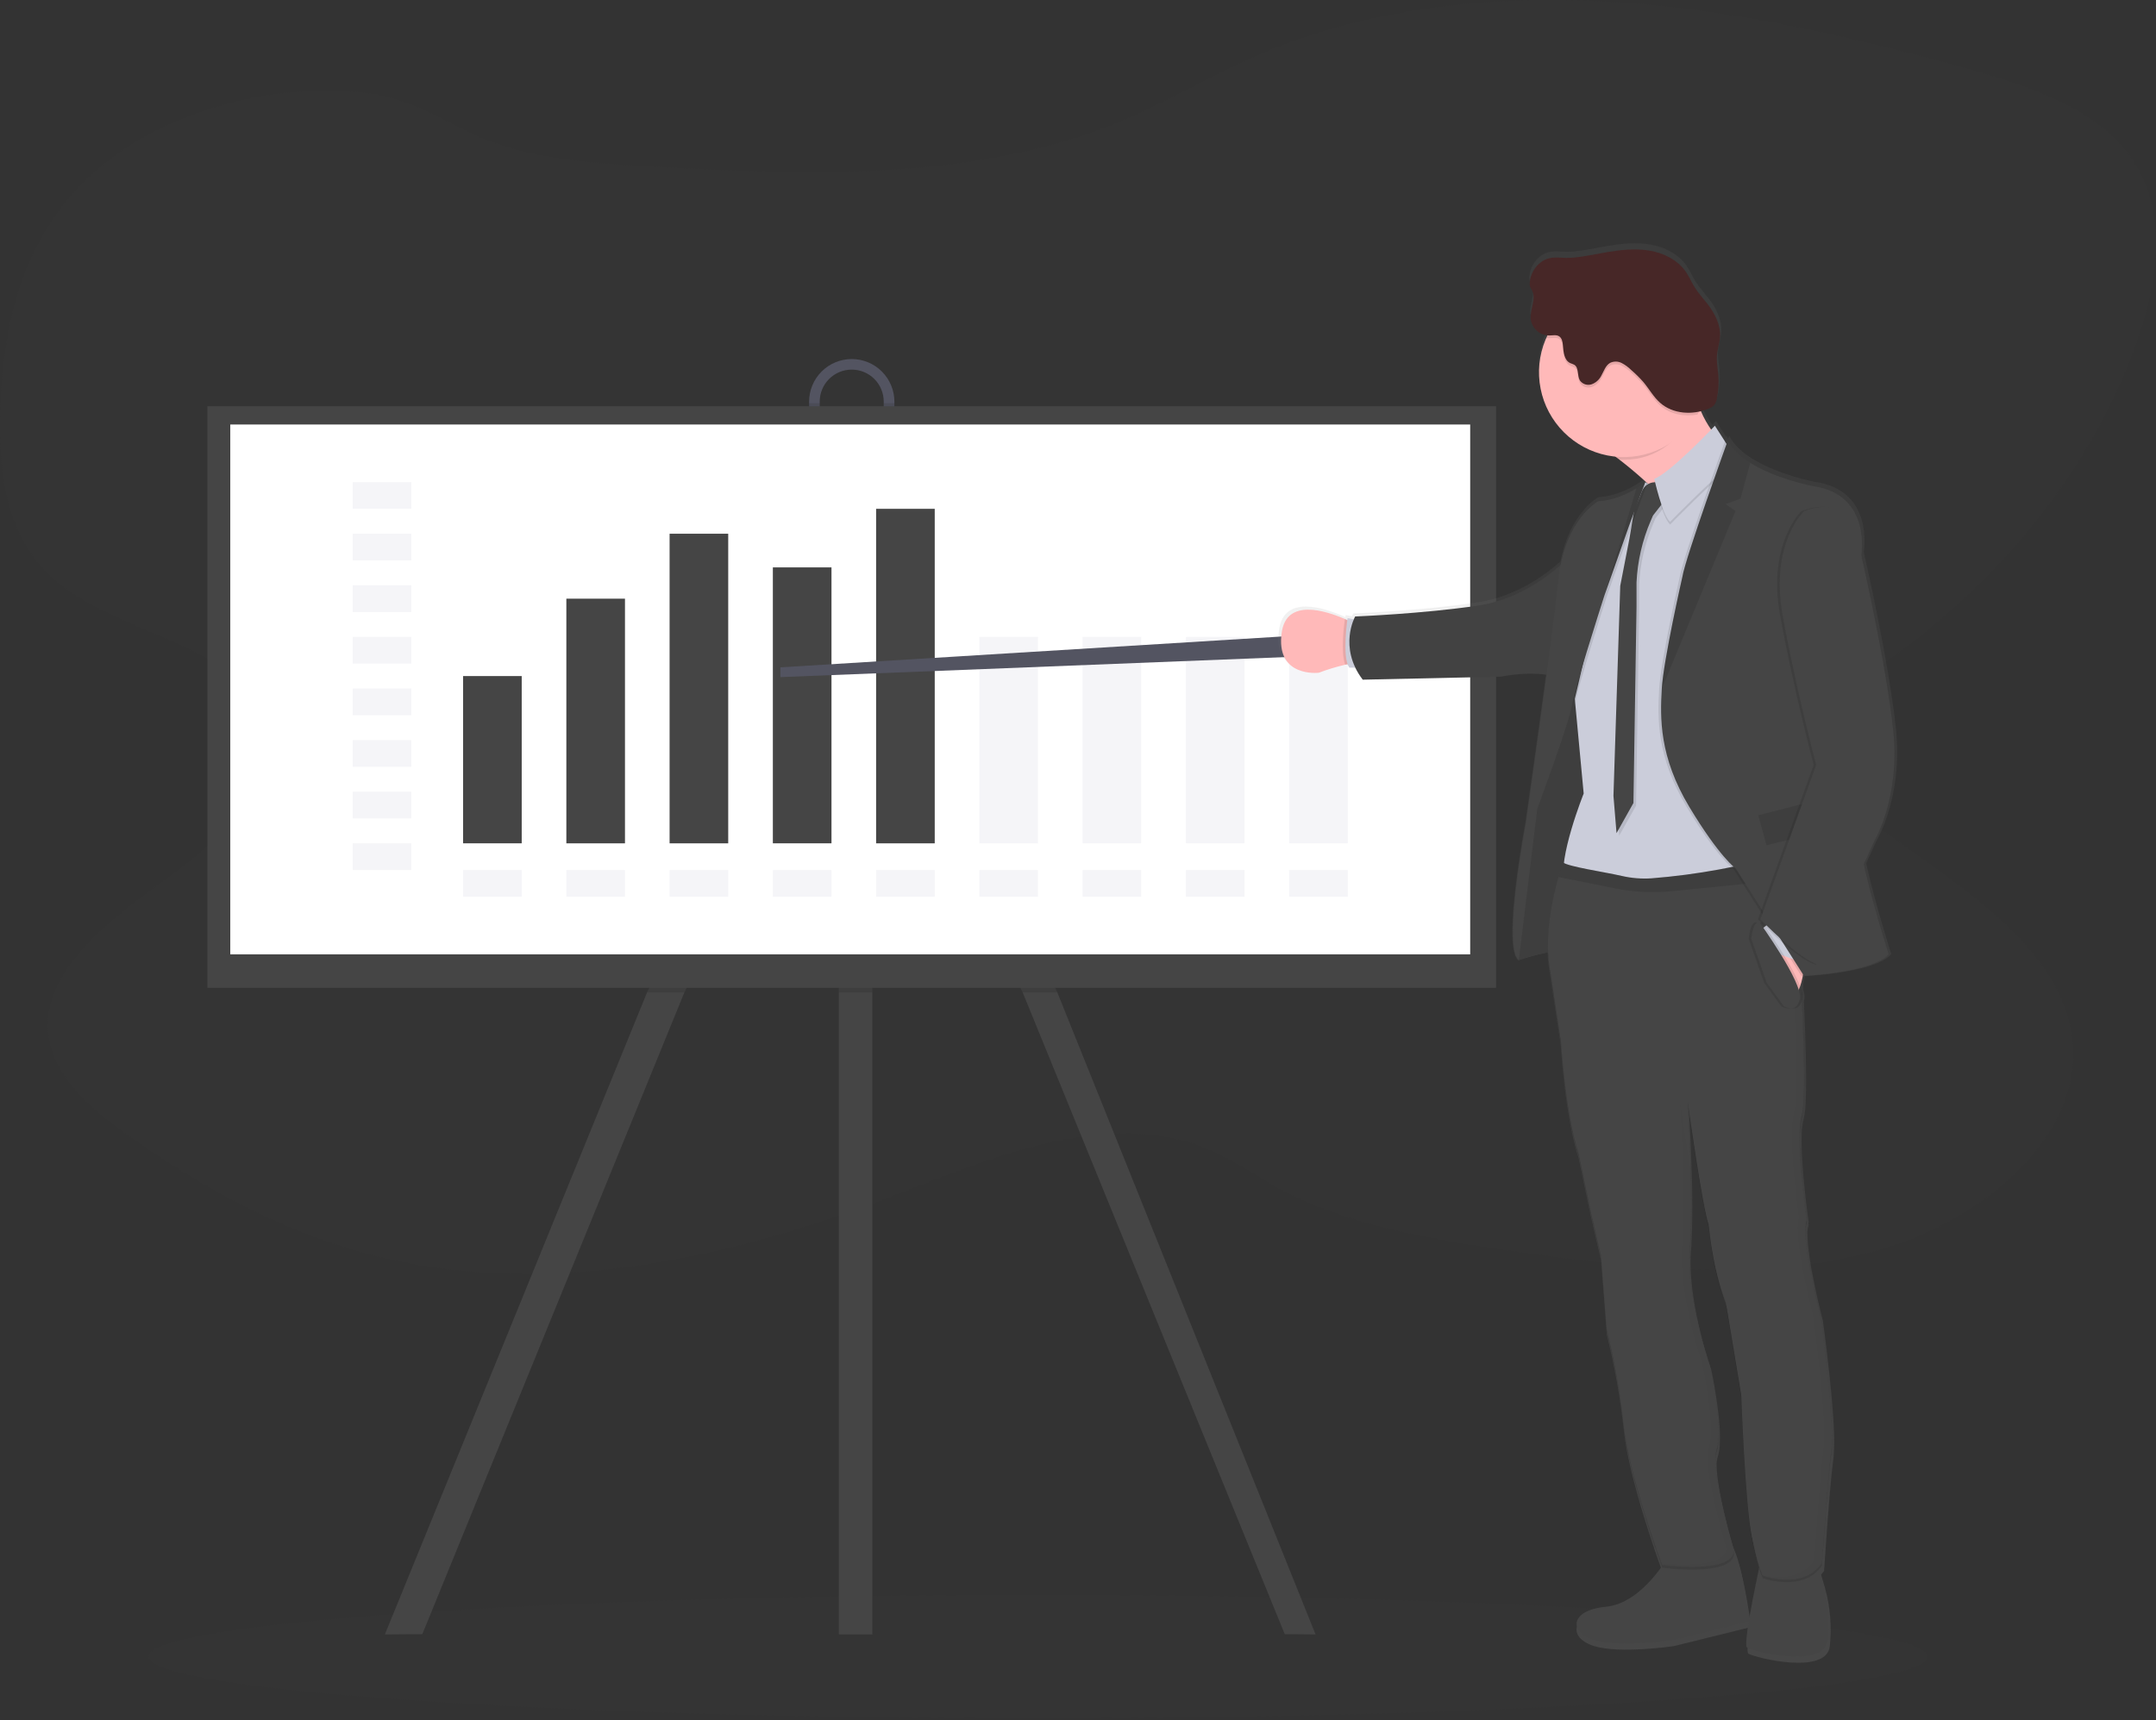 <svg width="500" height="399" viewBox="0 0 500 399" fill="none" xmlns="http://www.w3.org/2000/svg">
<rect x="0" y="0" width="500" height="399" fill="#333333" stroke="none"/>
<g clip-path="url(#clip0)">
<path opacity="0.1" d="M240.717 398.594C354.633 398.594 446.98 392.19 446.98 384.289C446.98 376.388 354.633 369.984 240.717 369.984C126.801 369.984 34.454 376.388 34.454 384.289C34.454 392.19 126.801 398.594 240.717 398.594Z" fill="#454545"/>
<path opacity="0.1" d="M16.31 45.54C3.457 60.582 0.205 79.651 0.028 97.935C-0.096 110.828 1.666 124.812 12.431 134.32C26.601 146.83 53.805 149.296 60.825 165.282C67.05 179.486 52.565 193.777 38.649 203.803C24.733 213.828 8.753 226.103 11.353 241.031C13.001 250.563 22.037 258.046 31.049 264.327C48.183 276.296 67.443 286.766 89.155 291.86C128.547 301.091 171.094 291.535 208.005 277.067C230.727 268.162 257.108 257.232 279.672 266.391C285.63 268.808 290.686 272.461 296.179 275.487C312.149 284.234 331.654 287.456 350.636 290.19C378.458 294.211 407.698 297.567 434.505 290.314C461.312 283.061 484.479 261.847 480.375 239.221C476.506 217.907 451.873 204.013 432.245 189.454C425.32 184.317 418.271 177.509 419.995 170.036C421.365 164.109 427.81 159.982 433.557 156.152C463.802 135.881 486.031 107.898 496.25 77.214C501.077 62.737 502.82 46.057 492.05 33.848C483.364 24 468.476 19.27 454.316 15.378C428.04 8.153 401.109 2.049 373.473 0.402C345.838 -1.245 317.288 1.896 292.755 12.319C280.989 17.322 270.325 23.909 258.444 28.726C224.713 42.399 184.967 40.561 147.347 38.401C133.905 37.631 119.855 36.261 108.185 30.392C98.129 25.326 92.383 21.698 79.932 21.133C55.529 20.027 30.283 29.157 16.31 45.54Z" fill="#454545"/>
<path d="M198.472 148.587L197.945 149.674L194.531 156.688L158.716 230.211L97.943 379.085L89.256 379.152L150.063 230.211L191.499 145.135L194.531 146.634L197.945 148.324L198.472 148.587Z" fill="#454545"/>
<path d="M305.096 379.152L297.946 379.085L237.169 230.211L202.298 158.617L197.945 149.674L197.413 148.587L197.945 148.324L202.298 146.169L204.39 145.135L245.204 230.211L305.096 379.152Z" fill="#454545"/>
<path d="M202.302 125.138H194.53V379.152H202.302V125.138Z" fill="#454545"/>
<path d="M197.528 83.289C194.906 83.292 192.393 84.334 190.539 86.188C188.685 88.041 187.642 90.555 187.64 93.176V96.709C187.611 98.026 187.845 99.335 188.329 100.56C188.813 101.786 189.537 102.902 190.458 103.843C191.38 104.785 192.48 105.533 193.694 106.044C194.909 106.555 196.213 106.818 197.531 106.818C198.848 106.818 200.152 106.555 201.367 106.044C202.581 105.533 203.682 104.785 204.603 103.843C205.524 102.902 206.248 101.786 206.732 100.56C207.216 99.335 207.451 98.026 207.422 96.709V93.176C207.418 90.554 206.374 88.041 204.519 86.188C202.665 84.334 200.151 83.292 197.528 83.289ZM204.946 96.695C204.946 98.663 204.164 100.55 202.772 101.942C201.38 103.334 199.492 104.115 197.523 104.115C195.555 104.115 193.667 103.334 192.275 101.942C190.883 100.55 190.101 98.663 190.101 96.695V93.161C190.101 91.193 190.883 89.306 192.275 87.914C193.667 86.522 195.555 85.741 197.523 85.741C199.492 85.741 201.38 86.522 202.772 87.914C204.164 89.306 204.946 91.193 204.946 93.161V96.695Z" fill="#535461"/>
<path opacity="0.1" d="M245.204 230.211H237.169L202.298 158.617V230.211H194.53V156.688L158.716 230.211H150.063L191.499 145.135L194.53 146.634V125.138H202.298V146.17L204.39 145.135L245.204 230.211Z" fill="black"/>
<path opacity="0.1" d="M207.422 93.53V96.709C207.451 98.026 207.216 99.335 206.732 100.56C206.248 101.786 205.524 102.902 204.603 103.843C203.682 104.785 202.581 105.533 201.367 106.044C200.152 106.555 198.848 106.818 197.531 106.818C196.213 106.818 194.909 106.555 193.694 106.044C192.48 105.533 191.38 104.785 190.458 103.843C189.537 102.902 188.813 101.786 188.329 100.56C187.845 99.335 187.611 98.026 187.64 96.709V93.53H190.111V96.709C190.111 98.677 190.893 100.565 192.285 101.956C193.677 103.348 195.564 104.13 197.533 104.13C199.502 104.13 201.39 103.348 202.781 101.956C204.173 100.565 204.955 98.677 204.955 96.709V93.53H207.422Z" fill="black"/>
<path d="M346.959 94.239H48.102V229.152H346.959V94.239Z" fill="#454545"/>
<path d="M340.954 98.476H53.404V221.382H340.954V98.476Z" fill="white"/>
<g opacity="0.2">
<path opacity="0.2" d="M95.395 111.838H81.8V118.028H95.395V111.838Z" fill="#03034A"/>
</g>
<g opacity="0.2">
<path opacity="0.2" d="M95.395 123.812H81.8V130.002H95.395V123.812Z" fill="#03034A"/>
</g>
<g opacity="0.2">
<path opacity="0.2" d="M95.395 135.781H81.8V141.971H95.395V135.781Z" fill="#03034A"/>
</g>
<g opacity="0.2">
<path opacity="0.2" d="M95.395 147.749H81.8V153.94H95.395V147.749Z" fill="#03034A"/>
</g>
<g opacity="0.2">
<path opacity="0.2" d="M95.395 159.723H81.8V165.913H95.395V159.723Z" fill="#03034A"/>
</g>
<g opacity="0.2">
<path opacity="0.2" d="M95.395 171.692H81.8V177.882H95.395V171.692Z" fill="#03034A"/>
</g>
<g opacity="0.2">
<path opacity="0.2" d="M95.395 183.661H81.8V189.851H95.395V183.661Z" fill="#03034A"/>
</g>
<g opacity="0.2">
<path opacity="0.2" d="M95.395 195.63H81.8V201.82H95.395V195.63Z" fill="#03034A"/>
</g>
<g opacity="0.2">
<path opacity="0.2" d="M120.991 201.825H107.396V208.015H120.991V201.825Z" fill="#03034A"/>
</g>
<g opacity="0.2">
<path opacity="0.2" d="M144.939 201.825H131.344V208.015H144.939V201.825Z" fill="#03034A"/>
</g>
<g opacity="0.2">
<path opacity="0.2" d="M168.882 201.825H155.287V208.015H168.882V201.825Z" fill="#03034A"/>
</g>
<g opacity="0.2">
<path opacity="0.2" d="M192.83 201.825H179.235V208.015H192.83V201.825Z" fill="#03034A"/>
</g>
<g opacity="0.2">
<path opacity="0.2" d="M216.774 201.825H203.179V208.015H216.774V201.825Z" fill="#03034A"/>
</g>
<g opacity="0.2">
<path opacity="0.2" d="M240.722 201.825H227.127V208.015H240.722V201.825Z" fill="#03034A"/>
</g>
<g opacity="0.2">
<path opacity="0.2" d="M264.665 201.825H251.07V208.015H264.665V201.825Z" fill="#03034A"/>
</g>
<g opacity="0.2">
<path opacity="0.2" d="M288.614 201.825H275.019V208.015H288.614V201.825Z" fill="#03034A"/>
</g>
<g opacity="0.2">
<path opacity="0.2" d="M312.557 201.825H298.962V208.015H312.557V201.825Z" fill="#03034A"/>
</g>
<path d="M120.991 156.831H107.396V195.63H120.991V156.831Z" fill="#454545"/>
<path d="M144.939 138.878H131.344V195.635H144.939V138.878Z" fill="#454545"/>
<path d="M168.882 123.812H155.287V195.635H168.882V123.812Z" fill="#454545"/>
<path d="M192.83 131.62H179.235V195.63H192.83V131.62Z" fill="#454545"/>
<path d="M216.774 118.033H203.179V195.635H216.774V118.033Z" fill="#454545"/>
<g opacity="0.2">
<path opacity="0.2" d="M240.722 147.749H227.127V195.63H240.722V147.749Z" fill="#03034A"/>
</g>
<g opacity="0.2">
<path opacity="0.2" d="M264.665 147.749H251.07V195.63H264.665V147.749Z" fill="#03034A"/>
</g>
<g opacity="0.2">
<path opacity="0.2" d="M288.614 147.749H275.019V195.63H288.614V147.749Z" fill="#03034A"/>
</g>
<g opacity="0.2">
<path opacity="0.2" d="M312.557 147.749H298.962V195.63H312.557V147.749Z" fill="#03034A"/>
</g>
<path d="M297.4 147.644L180.988 154.806V157.075L299.881 152.36L297.4 147.644Z" fill="#535461"/>
<path d="M435.229 194.926C435.229 194.926 441.32 184.911 439.701 169.198C438.083 153.485 432.226 128.053 432.226 128.053C432.226 128.053 434.769 113.805 420.977 111.804C420.977 111.804 412.406 110.21 406.276 106.356C403.997 104.92 402.057 103.182 401.009 101.09C401.009 101.09 400.927 101.324 400.769 101.755C400.634 101.54 400.509 101.318 400.396 101.09C400.396 101.09 400.362 101.176 400.309 101.329L397.968 97.681C397.968 97.681 397.647 98.021 397.106 98.581C396.164 97.229 395.362 95.786 394.712 94.272C395.294 94.132 395.865 93.949 396.421 93.726C396.953 93.551 397.432 93.244 397.815 92.836C398.15 92.37 398.367 91.829 398.447 91.261C398.82 89.441 398.926 87.577 398.763 85.726C398.633 84.29 398.341 82.854 398.442 81.394C398.547 79.838 399.098 78.334 399.175 76.774C399.309 74.025 397.944 71.412 396.258 69.233C395.253 67.936 394.123 66.729 393.251 65.341C392.494 64.134 391.944 62.803 391.13 61.63C389.214 58.902 386.02 57.293 382.745 56.723C379.469 56.154 376.098 56.508 372.818 57.049C369.944 57.528 367.071 58.222 364.198 58.389C361.689 58.533 359.644 57.685 357.345 59.347C356.584 59.908 355.952 60.626 355.491 61.451C355.03 62.277 354.751 63.192 354.673 64.134C354.636 64.455 354.66 64.78 354.745 65.092C354.881 65.415 355.041 65.727 355.224 66.025C356.244 68.036 354.693 70.425 354.894 72.671C355.016 73.663 355.471 74.586 356.184 75.288C356.896 75.99 357.826 76.431 358.82 76.539C358.729 76.731 358.629 76.917 358.543 77.114C357.271 79.986 356.699 83.12 356.874 86.256C357.048 89.393 357.965 92.443 359.548 95.157C361.131 97.871 363.336 100.17 365.98 101.866C368.625 103.563 371.635 104.607 374.762 104.915L375.653 105.6C377.664 107.156 379.924 109.018 382.103 111.043L382.06 111.077L381.705 110.875C381.042 111.4 380.345 111.88 379.618 112.312C377.602 113.547 374.35 115.151 370.692 115.333C370.692 115.333 364.141 118.804 361.885 130.251C358.648 133.152 351.719 138.39 342.563 139.754C329.696 141.669 313.831 142.296 313.831 142.296C313.831 142.296 313.701 142.526 313.52 142.947L312.054 142.679C312.054 142.679 312.054 142.856 311.992 143.158L311.417 142.9C306.873 140.913 297.793 138.016 296.644 145.997C295.102 156.702 305.312 155.472 305.312 155.472C307.331 154.705 309.399 154.076 311.503 153.59L312.073 153.48C312.17 153.759 312.306 154.024 312.476 154.265H313.864C314.347 155.263 314.929 156.21 315.603 157.09L347.964 156.381C347.964 156.381 353.495 155.175 358.6 155.941C356.373 172.583 353.744 190.833 353.744 190.833C353.744 190.833 348.237 219.735 352.092 222.756C354.33 222.01 356.61 221.399 358.921 220.928C358.956 222.713 359.145 224.493 359.486 226.247L361.952 242.385C361.952 242.385 362.91 258.874 366.114 268.717L368.939 282.17L371.304 292.339L372.636 309.598C374.464 316.91 375.785 324.338 376.591 331.832C377.841 343.427 384.627 362.166 385.532 364.631C383.214 367.911 378.454 373.474 372.482 374.049C363.959 374.872 363.753 380.009 369.71 381.857C375.667 383.705 388.204 381.857 388.204 381.857L405.884 377.486C405.352 380.746 405.074 383.322 405.462 383.6C406.592 384.423 423.75 388.866 424.368 381.752C424.416 381.164 424.459 380.595 424.497 380.043C424.753 375.485 424.143 370.921 422.701 366.59C422.562 366.163 422.438 365.733 422.328 365.302C422.582 365.017 422.816 364.715 423.027 364.397C423.027 364.397 424.262 345.189 425.187 338.305C425.259 337.754 425.306 337.084 425.33 336.327C425.757 328.073 422.744 306.362 422.744 306.362C422.744 306.362 419.024 292.238 419.163 285.747C419.184 285.207 419.276 284.673 419.435 284.157C419.435 284.157 419.435 284.028 419.388 283.812C419.388 283.721 419.431 283.626 419.459 283.539C419.459 283.539 417.573 270.613 417.836 262.924C417.873 261.777 418.033 260.637 418.315 259.525C418.614 258.064 418.767 256.578 418.77 255.087C419.009 249.821 418.732 240.724 418.348 232.193C418.392 232.049 418.435 231.905 418.468 231.738C418.545 231.058 418.465 230.37 418.234 229.727C418.205 229.177 418.181 228.631 418.152 228.09C418.31 227.549 418.439 226.974 418.554 226.381H418.803V226.414C418.803 226.414 434.903 225.643 438.605 221.33C438.605 221.33 434.865 209.71 432.791 200.264L435.229 194.926ZM365.85 158.785L365.596 158.694C366.003 157.258 366.487 155.587 367.033 153.834C366.568 155.73 366.166 157.454 365.85 158.785ZM382.189 111.153L382.261 111.22L382.184 111.177L382.189 111.153ZM402.302 360.356C401.435 357.373 397.992 345.213 398.102 339.415C398.126 338.911 398.214 338.413 398.365 337.931C398.685 336.88 398.846 335.788 398.844 334.69C399.189 328.638 396.871 317.795 396.871 317.795C396.871 317.795 391.685 303.169 392.083 291.554C392.083 291.262 392.116 290.97 392.135 290.678C392.221 289.577 392.288 288.384 392.336 287.125V287.101C392.533 282.615 392.49 277.215 392.36 272.179L392.332 271.992C392.154 265.323 391.824 259.319 391.685 256.944C392.164 260.377 395.229 281.744 396.55 285.239C396.55 285.239 397.273 295.097 400.558 303.432L404.16 325.1C404.16 325.1 405.084 350.886 406.621 358.178C407.311 361.424 407.895 363.612 408.331 365.038C407.708 367.944 406.702 372.813 406.027 376.845C405.63 374.216 404.231 364.201 402.306 360.356H402.302Z" fill="url(#paint0_linear)"/>
<path d="M386.906 361.021C386.906 361.021 380.896 371.913 372.444 372.727C363.992 373.541 363.791 378.63 369.695 380.464C375.6 382.297 388.026 380.464 388.026 380.464L405.745 376.088C405.745 376.088 403.604 358.575 400.755 357.661C397.905 356.746 386.906 361.021 386.906 361.021Z" fill="#454545"/>
<path d="M408.503 361.223C408.503 361.223 404.02 381.378 405.15 382.197C406.281 383.016 423.276 387.387 423.889 380.363C423.937 379.773 423.98 379.208 424.018 378.669C424.269 374.152 423.664 369.628 422.237 365.335C421.758 363.899 421.422 362.362 421.547 361.223C421.829 358.374 408.503 361.223 408.503 361.223Z" fill="#454545"/>
<path d="M402.943 106.04C402.943 106.04 389.195 139.802 391.642 128.958C393.261 121.777 382.797 112.235 375.562 106.629C371.879 103.756 369.035 101.932 369.035 101.932C369.035 101.932 394.846 71.847 393.016 84.826C392.515 88.381 393.002 92.005 394.424 95.302C397.273 102.071 402.943 106.04 402.943 106.04Z" fill="#FFB9B9"/>
<path d="M315.124 154.002C314.396 153.815 313.208 153.935 311.977 154.198C309.893 154.679 307.843 155.302 305.843 156.061C305.843 156.061 295.725 157.281 297.252 146.672C298.387 138.763 307.385 141.636 311.891 143.598C313.424 144.274 314.439 144.838 314.439 144.838L315.124 154.002Z" fill="#FFB9B9"/>
<path opacity="0.1" d="M315.124 154.002C314.396 153.815 313.208 153.935 311.978 154.198C310.876 151.421 311.714 144.839 311.891 143.599C313.424 144.274 314.439 144.839 314.439 144.839L315.124 154.002Z" fill="black"/>
<path d="M315.167 143.871L312.519 143.393C312.519 143.393 311.164 152.489 312.935 154.883H315.981L315.167 143.871Z" fill="#CBCDDA"/>
<path d="M368.278 160.47C368.278 160.47 360.185 155.63 359.218 161.739C358.251 167.848 356.977 178.285 356.977 178.285L354.736 191.57L351.834 218.189L352.241 222.718C352.241 222.718 360.86 219.817 362.881 220.836C364.902 221.856 366.549 209.638 366.549 209.638L369.901 197.014L370.409 170.241L368.278 160.47Z" fill="#454545"/>
<path opacity="0.1" d="M368.278 160.47C368.278 160.47 360.185 155.63 359.218 161.739C358.251 167.848 356.977 178.285 356.977 178.285L354.736 191.57L351.834 218.189L352.241 222.718C352.241 222.718 360.86 219.817 362.881 220.836C364.902 221.856 366.549 209.638 366.549 209.638L369.901 197.014L370.409 170.241L368.278 160.47Z" fill="black"/>
<path d="M363.915 129.111C363.915 129.111 355.516 138.581 342.764 140.487C330.012 142.392 314.276 143.01 314.276 143.01C314.276 143.01 310.306 150.11 316.034 157.669L348.118 156.961C348.118 156.961 355.219 155.419 360.721 156.961L363.915 129.111Z" fill="#454545"/>
<path opacity="0.05" d="M363.915 129.111C363.915 129.111 355.516 138.581 342.764 140.487C330.012 142.392 314.276 143.01 314.276 143.01C314.276 143.01 310.306 150.11 316.034 157.669L348.118 156.961C348.118 156.961 355.219 155.419 360.721 156.961L363.915 129.111Z" fill="black"/>
<path opacity="0.1" d="M393.064 95.01C389.932 101.712 384.488 106.653 376.591 106.653C376.242 106.653 375.902 106.653 375.562 106.629C371.879 103.756 369.035 101.932 369.035 101.932C369.035 101.932 394.846 71.847 393.016 84.826C392.451 88.8 391.805 92.027 393.064 95.01Z" fill="black"/>
<path d="M396.263 86.368C396.26 90.258 395.103 94.06 392.939 97.294C390.775 100.527 387.701 103.046 384.105 104.533C380.509 106.019 376.553 106.407 372.737 105.646C368.921 104.884 365.416 103.009 362.666 100.257C359.916 97.505 358.043 93.999 357.286 90.183C356.528 86.367 356.92 82.412 358.41 78.819C359.9 75.225 362.423 72.154 365.659 69.993C368.895 67.833 372.7 66.68 376.591 66.681C379.177 66.676 381.739 67.182 384.129 68.17C386.52 69.158 388.691 70.608 390.519 72.437C392.347 74.267 393.795 76.439 394.781 78.83C395.767 81.22 396.27 83.782 396.263 86.368Z" fill="#FFB9B9"/>
<path d="M408.287 206.584C408.287 206.584 364.404 210.457 362.795 204.856C361.186 199.254 367.272 184.087 367.272 184.087L365.29 162.912L365.218 162.103C365.218 162.103 370.715 139.194 370.514 137.365C370.323 135.718 379.364 116.496 381.222 112.565C381.442 112.111 381.557 111.862 381.557 111.862L381.906 112.063L382.06 112.154L384.21 113.408L392.7 111.397L402.933 106.04L403.891 164.645L408.287 206.584Z" fill="#CBCDDA"/>
<path opacity="0.1" d="M385.479 112.57C385.479 112.57 382.476 111.756 381.303 114.758C380.844 116.049 380.3 117.307 379.675 118.526L378.506 125.497L376.366 136.508L374.786 185.222L375.499 193.873L379.421 186.902L380.135 141.367V135.704C380.364 130.807 381.47 125.991 383.4 121.485L383.946 120.206L387.356 115.826L385.479 112.57Z" fill="black"/>
<path d="M384.871 111.957C384.871 111.957 381.864 111.144 380.695 114.145C380.235 115.436 379.69 116.695 379.062 117.913L377.894 124.889L375.753 135.9L374.178 184.614L374.891 193.27L378.813 186.275L379.527 140.769V135.091C379.761 130.195 380.867 125.38 382.793 120.872L383.343 119.594L386.753 115.218L384.871 111.957Z" fill="#454545"/>
<path opacity="0.1" d="M397.699 99.385C397.699 99.385 387.313 110.397 383.645 111.704C383.645 111.704 385.479 120.053 387.313 121.681C387.313 121.681 398.212 110.569 400.141 109.669L401.76 105.71L397.699 99.385Z" fill="black"/>
<path d="M397.699 98.758C397.699 98.758 387.313 109.769 383.645 111.076C383.645 111.076 385.479 119.426 387.313 121.054C387.313 121.054 398.212 109.942 400.141 109.042L401.76 105.087L397.699 98.758Z" fill="#CBCDDA"/>
<path opacity="0.1" d="M382.165 111.862L382.06 112.149L378.732 121.068L372.779 137.897C372.779 137.897 372.727 138.069 372.621 138.375C371.635 141.439 366.334 158.067 365.29 162.897L365.218 162.088C365.218 162.088 370.715 139.18 370.514 137.351C370.323 135.704 379.364 116.482 381.222 112.551C381.519 112.35 381.749 112.178 381.907 112.048L382.165 111.862Z" fill="black"/>
<path d="M381.557 111.857L378.119 121.068L372.166 137.897C372.166 137.897 372.114 138.069 372.008 138.375C370.964 141.64 365.012 160.278 364.533 163.687C363.992 167.431 356.507 187.668 356.507 187.668L352.231 222.708C348.4 219.735 353.84 191.11 353.84 191.11C353.84 191.11 359.95 148.659 361.397 134.536C362.843 120.412 370.644 116.285 370.644 116.285C374.245 116.104 377.491 114.514 379.488 113.293C380.209 112.862 380.9 112.382 381.557 111.857Z" fill="#454545"/>
<path opacity="0.1" d="M424.679 337.299C423.764 344.121 422.543 363.152 422.543 363.152C418.267 369.563 408.795 366.101 408.795 366.101C408.795 366.101 407.78 364.186 406.252 356.938C404.725 349.689 403.81 324.157 403.81 324.157L400.242 302.709C396.986 294.46 396.273 284.688 396.273 284.688C394.836 280.921 391.383 256.183 391.383 256.183C391.383 256.183 392.82 278.374 391.896 290.084C390.972 301.794 396.574 317.55 396.574 317.55C396.574 317.55 399.735 332.315 398.102 336.897C396.469 341.479 402.177 360.409 402.177 360.409C401.698 365.91 385.484 363.669 385.484 363.669C385.484 363.669 377.855 343.202 376.519 330.884C375.719 323.462 374.408 316.103 372.597 308.861L371.276 291.755L368.929 281.643L366.133 268.31C362.972 258.539 362.01 242.199 362.01 242.199L359.563 226.165C357.963 218.237 360.041 208.93 361.421 204.061C362.019 201.95 362.498 200.662 362.498 200.662C363.901 201.657 371.937 202.826 376.093 203.774C378.368 204.298 380.707 204.485 383.037 204.329C393.545 203.495 403.941 201.589 414.062 198.641C414.747 198.435 415.111 198.316 415.111 198.316L415.327 200.149L415.834 204.516L416.739 212.267C416.739 212.267 419.488 253.598 417.86 259.185C416.232 264.772 418.98 283.602 418.98 283.602C417.453 288.068 422.237 306.223 422.237 306.223C422.237 306.223 425.598 330.477 424.679 337.299Z" fill="black"/>
<path d="M424.679 336.701C423.764 343.523 422.543 362.553 422.543 362.553C418.267 368.969 408.795 365.503 408.795 365.503C408.795 365.503 407.78 363.588 406.252 356.344C404.725 349.1 403.81 323.559 403.81 323.559L400.242 302.082C397.01 293.833 396.273 284.037 396.273 284.037C394.836 280.269 391.383 255.532 391.383 255.532C391.383 255.532 392.82 277.722 391.896 289.433C390.972 301.143 396.574 316.918 396.574 316.918C396.574 316.918 399.735 331.683 398.102 336.265C396.469 340.847 402.177 359.782 402.177 359.782C401.698 365.278 385.484 363.037 385.484 363.037C385.484 363.037 377.855 342.594 376.519 330.271C375.719 322.849 374.408 315.49 372.597 308.248L371.276 291.147L368.929 281.069L366.133 267.736C362.972 257.959 362.01 241.619 362.01 241.619L359.563 225.586C357.963 217.658 360.041 208.35 361.421 203.482C362.019 201.375 362.498 200.087 362.498 200.087C363.901 201.083 371.937 202.246 376.093 203.194C378.368 203.721 380.707 203.908 383.037 203.75C393.545 202.915 403.941 201.01 414.062 198.062L415.111 197.741L415.327 199.57L415.834 203.941L416.739 211.692C416.739 211.692 419.488 253.019 417.86 258.61C416.232 264.202 418.98 283.027 418.98 283.027C417.453 287.489 422.237 305.644 422.237 305.644C422.237 305.644 425.598 329.869 424.679 336.701Z" fill="#454545"/>
<path opacity="0.1" d="M396.263 86.368C396.269 89.808 395.371 93.189 393.658 96.173C390.593 96.714 387.332 96.115 385.039 94.09C383.468 92.707 382.453 90.816 381.102 89.212C380.228 88.226 379.289 87.3 378.291 86.44C377.64 85.791 376.892 85.247 376.074 84.826C375.663 84.619 375.209 84.508 374.749 84.503C374.288 84.498 373.832 84.599 373.416 84.798C372.334 85.401 371.98 86.746 371.352 87.819C370.881 88.739 370.073 89.444 369.097 89.786C368.609 89.942 368.084 89.938 367.598 89.773C367.113 89.609 366.693 89.293 366.401 88.872C365.735 87.728 366.224 85.942 365.108 85.243C364.814 85.097 364.51 84.973 364.198 84.869C362.762 84.218 362.594 82.289 362.469 80.709C362.407 79.933 362.24 79.057 361.588 78.641C360.937 78.224 360.08 78.435 359.304 78.449C359.075 78.458 358.845 78.441 358.619 78.397C360.448 74.275 363.638 70.907 367.654 68.856C371.67 66.804 376.269 66.194 380.681 67.128C385.093 68.062 389.05 70.483 391.89 73.985C394.73 77.487 396.281 81.859 396.282 86.368H396.263Z" fill="black"/>
<path d="M357.412 60.783C356.656 61.341 356.029 62.054 355.572 62.875C355.115 63.696 354.84 64.606 354.764 65.542C354.728 65.855 354.752 66.172 354.836 66.475C354.97 66.798 355.13 67.109 355.315 67.404C356.321 69.401 354.783 71.766 354.98 73.992C355.113 75.044 355.623 76.011 356.416 76.716C357.208 77.42 358.229 77.813 359.29 77.822C360.065 77.822 360.918 77.592 361.574 78.014C362.23 78.435 362.393 79.306 362.455 80.082C362.579 81.662 362.738 83.591 364.179 84.242C364.49 84.348 364.793 84.473 365.089 84.616C366.209 85.315 365.721 87.105 366.386 88.245C366.679 88.665 367.098 88.981 367.584 89.146C368.069 89.311 368.594 89.315 369.083 89.159C370.057 88.818 370.863 88.115 371.333 87.196C371.951 86.119 372.32 84.802 373.402 84.175C373.817 83.975 374.273 83.873 374.734 83.877C375.194 83.881 375.648 83.991 376.06 84.199C376.878 84.621 377.625 85.167 378.277 85.817C379.276 86.676 380.215 87.603 381.088 88.589C382.438 90.188 383.453 92.079 385.024 93.463C387.983 96.063 392.514 96.336 396.162 94.837C396.689 94.662 397.164 94.359 397.546 93.956C397.88 93.493 398.095 92.956 398.174 92.391C398.544 90.588 398.651 88.742 398.49 86.909C398.361 85.473 398.068 84.036 398.169 82.6C398.27 81.058 398.82 79.57 398.897 78.028C399.031 75.299 397.676 72.709 396.024 70.55C395.028 69.262 393.907 68.07 393.045 66.691C392.293 65.494 391.747 64.177 390.943 63.019C389.056 60.314 385.876 58.71 382.63 58.15C379.383 57.59 376.045 57.934 372.794 58.475C369.959 58.954 367.105 59.634 364.232 59.802C361.718 59.979 359.692 59.131 357.412 60.783Z" fill="#472727"/>
<path opacity="0.1" d="M381.557 111.857L378.119 121.068L372.166 137.897C372.166 137.897 372.114 138.069 372.008 138.375V138.399L379.498 113.284C380.215 112.855 380.903 112.378 381.557 111.857Z" fill="black"/>
<path d="M418.726 217.275C418.726 217.275 419.081 228.42 416.078 231.221L408.086 216.154L414.79 212.894L418.726 217.275Z" fill="#FFB9B9"/>
<path opacity="0.1" d="M437.383 221.344C433.715 225.619 417.75 226.385 417.75 226.385L401.947 201.49C401.947 201.49 398.207 198.895 391.182 187.209C384.157 175.522 384.387 166.521 384.78 159.8C385.172 153.078 389.568 133.76 389.568 133.76C390.253 129.413 400.103 102.162 400.103 102.162C401.138 104.226 403.063 105.949 405.313 107.371C411.395 111.201 419.885 112.771 419.885 112.771C433.562 114.758 431.038 128.882 431.038 128.882C431.038 128.882 431.191 183.781 430.349 190.349C429.506 196.918 437.383 221.344 437.383 221.344Z" fill="black"/>
<path d="M418.932 219.41L418.473 223.484L412.923 221.449L408.852 215.288L411.907 212.894L418.932 219.41Z" fill="#CBCDDA"/>
<path opacity="0.1" d="M418.736 203.63L415.834 203.927L387.854 206.723C383.361 207.174 378.825 206.951 374.398 206.062L361.42 203.467C362.019 201.361 362.498 200.073 362.498 200.073C363.901 201.069 371.936 202.232 376.093 203.18C378.367 203.706 380.707 203.894 383.036 203.735C393.545 202.901 403.941 200.995 414.062 198.048L415.327 199.556L418.736 203.63Z" fill="black"/>
<g opacity="0.1">
<path opacity="0.1" d="M362.789 200.225C362.697 200.18 362.607 200.129 362.522 200.073C362.522 200.073 362.522 200.101 362.493 200.144L362.789 200.225Z" fill="black"/>
<path opacity="0.1" d="M422.26 305.639C422.26 305.639 417.472 287.484 419.004 283.022C419.004 283.022 416.255 264.207 417.888 258.606C419.521 253.004 416.763 211.687 416.763 211.687L415.858 203.936L415.35 199.565L415.139 197.736L414.086 198.057L413.435 198.249L413.516 198.957L414.024 203.323L414.929 211.075C414.929 211.075 417.677 252.406 416.054 257.993C414.431 263.58 417.17 282.409 417.17 282.409C415.642 286.876 420.426 305.026 420.426 305.026C420.426 305.026 423.778 329.261 422.873 336.078C421.968 342.896 420.733 361.931 420.733 361.931C417.61 366.618 411.716 366.034 408.761 365.378L408.814 365.493C408.814 365.493 418.286 368.959 422.562 362.544C422.562 362.544 423.783 343.504 424.702 336.691C425.622 329.878 422.26 305.639 422.26 305.639Z" fill="black"/>
<path opacity="0.1" d="M398.13 336.284C399.759 331.702 396.603 316.937 396.603 316.937C396.603 316.937 391.005 301.138 391.919 289.452C392.303 284.573 392.279 277.88 392.116 271.738C390.818 263.814 389.573 254.981 389.573 254.981C389.573 254.981 391.01 277.172 390.09 288.877C389.171 300.583 394.769 316.368 394.769 316.368C394.769 316.368 397.929 331.128 396.296 335.709C394.663 340.291 400.362 359.202 400.362 359.202C399.955 363.607 389.492 363.032 385.34 362.649L385.498 363.07C385.498 363.07 401.688 365.311 402.196 359.815C402.206 359.801 396.502 340.866 398.13 336.284Z" fill="black"/>
</g>
<path d="M437.991 221.344C434.328 225.619 418.358 226.385 418.358 226.385L402.555 201.49C402.555 201.49 398.815 198.895 391.785 187.209C384.756 175.522 384.995 166.521 385.383 159.8C385.771 153.078 390.172 133.76 390.172 133.76C390.856 129.413 400.707 102.162 400.707 102.162C401.736 104.226 403.661 105.949 405.917 107.371C411.998 111.201 420.489 112.771 420.489 112.771C434.16 114.758 431.637 128.882 431.637 128.882C431.637 128.882 431.79 183.781 430.947 190.349C430.104 196.918 437.991 221.344 437.991 221.344Z" fill="#454545"/>
<path opacity="0.1" d="M403.633 115.673L400.194 116.951L402.483 118.555L385.388 159.785C385.785 153.083 390.176 133.746 390.176 133.746C390.861 129.399 400.711 102.148 400.711 102.148C401.741 104.211 403.666 105.935 405.922 107.357L403.633 115.673Z" fill="black"/>
<path opacity="0.1" d="M407.756 189.124L425.244 184.618L427.538 191.718L409.667 196.075L407.756 189.124Z" fill="black"/>
<path opacity="0.1" d="M417.759 118.574C417.759 118.574 409.815 126.047 412.813 142.703C415.81 159.359 420.604 177.442 420.604 177.442L407.674 213.253C407.674 213.253 416.687 222.646 421.116 223.786L434.022 195.151C434.022 195.151 440.055 185.226 438.451 169.653C436.847 154.079 431.043 128.877 431.043 128.877C431.043 128.877 431.048 113.537 417.759 118.574Z" fill="black"/>
<path d="M418.368 118.574C418.368 118.574 410.419 126.047 413.407 142.703C416.395 159.359 421.193 177.442 421.193 177.442L408.264 213.253C408.264 213.253 417.276 222.646 421.706 223.786L434.635 195.151C434.635 195.151 440.669 185.226 439.064 169.653C437.46 154.079 431.656 128.877 431.656 128.877C431.656 128.877 431.656 113.537 418.368 118.574Z" fill="#454545"/>
<path opacity="0.1" d="M408.694 214.014C408.694 214.014 418.775 227.965 418.013 231.68C417.252 235.395 414.297 233.409 414.297 233.409L410.327 227.965L406.76 217.782C406.76 217.782 407.109 213.387 408.694 214.014Z" fill="black"/>
<path opacity="0.1" d="M407.473 214.014C407.473 214.014 417.529 227.965 416.792 231.68C416.054 235.395 413.076 233.409 413.076 233.409L409.101 227.965L405.539 217.782C405.539 217.782 405.888 213.387 407.473 214.014Z" fill="black"/>
<path d="M408.086 214.014C408.086 214.014 418.142 227.965 417.4 231.68C416.658 235.395 413.684 233.409 413.684 233.409L409.714 227.965L406.151 217.782C406.151 217.782 406.496 213.387 408.086 214.014Z" fill="#454545"/>
</g>
<defs>
<linearGradient id="paint0_linear" x1="368.216" y1="385.749" x2="368.216" y2="56.426" gradientUnits="userSpaceOnUse">
<stop stop-color="#808080" stop-opacity="0.25"/>
<stop offset="0.54" stop-color="#808080" stop-opacity="0.12"/>
<stop offset="1" stop-color="#808080" stop-opacity="0.1"/>
</linearGradient>
<clipPath id="clip0">
<rect width="500" height="398.594" fill="white"/>
</clipPath>
</defs>
</svg>
